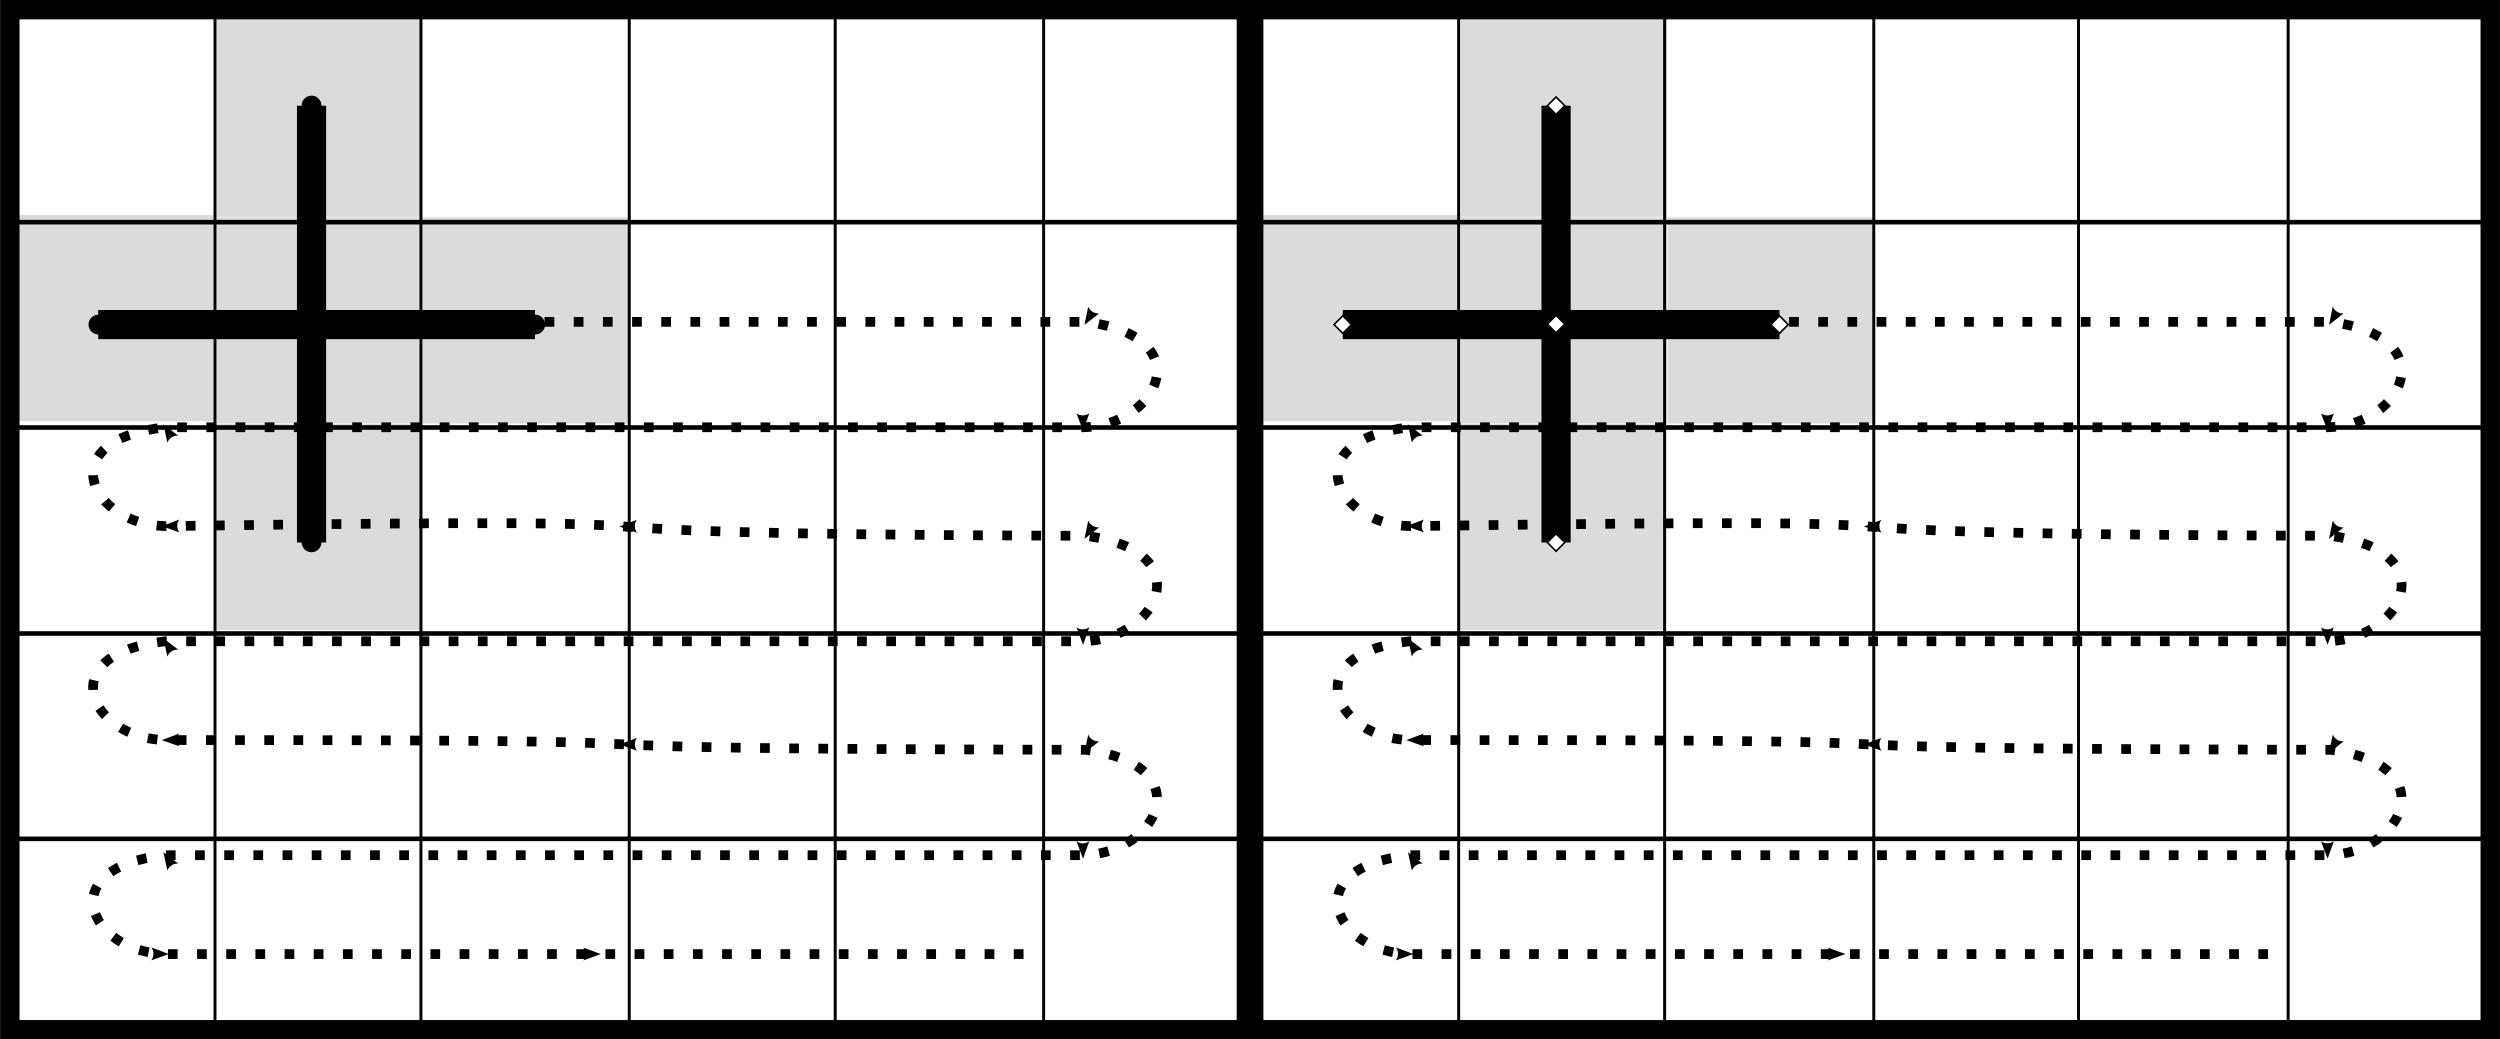 <?xml version="1.0" encoding="UTF-8" standalone="no"?>
<!-- Created with Inkscape (http://www.inkscape.org/) -->

<svg
   xmlns:dc="http://purl.org/dc/elements/1.1/"
   xmlns:cc="http://creativecommons.org/ns#"
   xmlns:rdf="http://www.w3.org/1999/02/22-rdf-syntax-ns#"
   xmlns:svg="http://www.w3.org/2000/svg"
   xmlns="http://www.w3.org/2000/svg"
   xmlns:xlink="http://www.w3.org/1999/xlink"
   xmlns:sodipodi="http://sodipodi.sourceforge.net/DTD/sodipodi-0.dtd"
   xmlns:inkscape="http://www.inkscape.org/namespaces/inkscape"
   inkscape:output_extension="org.inkscape.output.svg.inkscape"
   version="1.0"
   sodipodi:docname="stencil-parallelised.svg"
   inkscape:version="0.48.4 r9939"
   sodipodi:version="0.32"
   id="svg2"
   height="106.906"
   width="257.125">
  <defs
     id="defs4">
    <marker
       inkscape:stockid="EmptyDiamondS"
       orient="auto"
       refY="0"
       refX="0"
       id="EmptyDiamondS"
       style="overflow:visible">
      <path
         id="path4196"
         d="M 0,-7.071 -7.071,0 0,7.071 7.071,0 0,-7.071 z"
         style="fill:#ffffff;fill-rule:evenodd;stroke:#000000;stroke-width:1pt"
         transform="scale(0.2,0.2)"
         inkscape:connector-curvature="0" />
    </marker>
    <marker
       inkscape:stockid="EmptyDiamondL"
       orient="auto"
       refY="0"
       refX="0"
       id="EmptyDiamondL"
       style="overflow:visible">
      <path
         id="path4190"
         d="M 0,-7.071 -7.071,0 0,7.071 7.071,0 0,-7.071 z"
         style="fill:#ffffff;fill-rule:evenodd;stroke:#000000;stroke-width:1pt"
         transform="scale(0.8,0.8)"
         inkscape:connector-curvature="0" />
    </marker>
    <marker
       inkscape:stockid="Arrow1Send"
       orient="auto"
       refY="0"
       refX="0"
       id="Arrow1Send"
       style="overflow:visible">
      <path
         id="path4099"
         d="M 0,0 5,-5 -12.5,0 5,5 0,0 z"
         style="fill-rule:evenodd;stroke:#000000;stroke-width:1pt"
         transform="matrix(-0.2,0,0,-0.2,-1.2,0)"
         inkscape:connector-curvature="0" />
    </marker>
    <marker
       inkscape:stockid="Arrow1Mend"
       orient="auto"
       refY="0"
       refX="0"
       id="Arrow1Mend"
       style="overflow:visible">
      <path
         id="path4093"
         d="M 0,0 5,-5 -12.5,0 5,5 0,0 z"
         style="fill-rule:evenodd;stroke:#000000;stroke-width:1pt"
         transform="matrix(-0.4,0,0,-0.4,-4,0)"
         inkscape:connector-curvature="0" />
    </marker>
    <marker
       inkscape:stockid="Arrow2Mend"
       orient="auto"
       refY="0"
       refX="0"
       id="Arrow2Mend"
       style="overflow:visible">
      <path
         id="path4111"
         style="fill-rule:evenodd;stroke-width:0.625;stroke-linejoin:round"
         d="M 8.719,4.034 -2.207,0.016 8.719,-4.002 c -1.745,2.372 -1.735,5.617 -6e-7,8.035 z"
         transform="scale(-0.6,-0.6)"
         inkscape:connector-curvature="0" />
    </marker>
    <marker
       inkscape:stockid="DotS"
       orient="auto"
       refY="0"
       refX="0"
       id="DotS"
       style="overflow:visible">
      <path
         id="path5516"
         d="m -2.5,-1 c 0,2.76 -2.24,5 -5,5 -2.76,0 -5,-2.24 -5,-5 0,-2.76 2.24,-5 5,-5 2.76,0 5,2.24 5,5 z"
         style="fill-rule:evenodd;stroke:#000000;stroke-width:1pt;marker-start:none;marker-end:none"
         transform="matrix(0.2,0,0,0.2,1.48,0.2)"
         inkscape:connector-curvature="0" />
    </marker>
    <marker
       inkscape:stockid="DotM"
       orient="auto"
       refY="0"
       refX="0"
       id="DotM"
       style="overflow:visible">
      <path
         id="path5513"
         d="m -2.5,-1 c 0,2.76 -2.24,5 -5,5 -2.76,0 -5,-2.24 -5,-5 0,-2.76 2.24,-5 5,-5 2.76,0 5,2.24 5,5 z"
         style="fill-rule:evenodd;stroke:#000000;stroke-width:1pt;marker-start:none;marker-end:none"
         transform="matrix(0.4,0,0,0.4,2.96,0.4)"
         inkscape:connector-curvature="0" />
    </marker>
    <marker
       inkscape:stockid="DotL"
       orient="auto"
       refY="0"
       refX="0"
       id="DotL"
       style="overflow:visible">
      <path
         id="path5510"
         d="m -2.5,-1 c 0,2.76 -2.24,5 -5,5 -2.76,0 -5,-2.24 -5,-5 0,-2.76 2.24,-5 5,-5 2.76,0 5,2.24 5,5 z"
         style="fill-rule:evenodd;stroke:#000000;stroke-width:1pt;marker-start:none;marker-end:none"
         transform="matrix(0.8,0,0,0.8,5.92,0.8)"
         inkscape:connector-curvature="0" />
    </marker>
    <marker
       inkscape:stockid="Arrow2Lstart"
       orient="auto"
       refY="0"
       refX="0"
       id="Arrow2Lstart"
       style="overflow:visible">
      <path
         id="path5466"
         style="font-size:12px;fill-rule:evenodd;stroke-width:0.625;stroke-linejoin:round"
         d="M 8.719,4.034 -2.207,0.016 8.719,-4.002 c -1.745,2.372 -1.735,5.617 -6e-7,8.035 z"
         transform="matrix(1.1,0,0,1.1,1.1,0)"
         inkscape:connector-curvature="0" />
    </marker>
    <marker
       inkscape:stockid="Arrow1Lstart"
       orient="auto"
       refY="0"
       refX="0"
       id="Arrow1Lstart"
       style="overflow:visible">
      <path
         id="path5448"
         d="M 0,0 5,-5 -12.5,0 5,5 0,0 z"
         style="fill-rule:evenodd;stroke:#000000;stroke-width:1pt;marker-start:none"
         transform="matrix(0.8,0,0,0.8,10,0)"
         inkscape:connector-curvature="0" />
    </marker>
    <marker
       inkscape:stockid="Arrow1Lend"
       orient="auto"
       refY="0"
       refX="0"
       id="Arrow1Lend"
       style="overflow:visible">
      <path
         id="path5451"
         d="M 0,0 5,-5 -12.5,0 5,5 0,0 z"
         style="fill-rule:evenodd;stroke:#000000;stroke-width:1pt;marker-start:none"
         transform="matrix(-0.8,0,0,-0.8,-10,0)"
         inkscape:connector-curvature="0" />
    </marker>
    <pattern
       inkscape:collect="always"
       xlink:href="#pattern4611"
       id="pattern4621"
       patternTransform="translate(-1.6804199e-6,-5.0146485e-6)" />
    <pattern
       inkscape:collect="always"
       xlink:href="#Checkerboard"
       id="pattern4614"
       patternTransform="matrix(17.711,0,0,17.711,-66.471,-134.759)" />
    <pattern
       inkscape:stockid="Checkerboard"
       id="Checkerboard"
       patternTransform="matrix(17.711,0,0,17.711,-9.94,28.578)"
       height="2"
       width="2"
       patternUnits="userSpaceOnUse"
       inkscape:collect="always">
      <rect
         id="rect3960"
         height="1"
         width="1"
         y="0"
         x="0"
         style="fill:black;stroke:none" />
      <rect
         id="rect3962"
         height="1"
         width="1"
         y="1"
         x="1"
         style="fill:black;stroke:none" />
    </pattern>
    <inkscape:perspective
       sodipodi:type="inkscape:persp3d"
       inkscape:vp_x="0 : 526.18109 : 1"
       inkscape:vp_y="0 : 1000 : 0"
       inkscape:vp_z="744.09448 : 526.18109 : 1"
       inkscape:persp3d-origin="372.04724 : 350.78739 : 1"
       id="perspective10" />
    <pattern
       patternUnits="userSpaceOnUse"
       width="147.246"
       height="101.894"
       patternTransform="translate(56.531,163.337)"
       id="pattern4611">
      <rect
         ry="0"
         y="0.394"
         x="0.394"
         height="101.107"
         width="146.459"
         id="rect2383"
         style="fill:url(#pattern4614);fill-opacity:1;fill-rule:evenodd;stroke:#000000;stroke-width:0.787;stroke-linecap:butt;stroke-linejoin:miter;stroke-miterlimit:4;stroke-dasharray:none;stroke-opacity:1" />
    </pattern>
    <pattern
       patternUnits="userSpaceOnUse"
       width="147.246"
       height="101.894"
       patternTransform="translate(56.531,163.337)"
       id="pattern4618">
      <rect
         id="rect4616"
         y="0"
         x="0"
         height="101.894"
         width="147.246"
         style="fill:url(#pattern4621);stroke:none" />
    </pattern>
  </defs>
  <sodipodi:namedview
     id="base"
     pagecolor="#ffffff"
     bordercolor="#666666"
     borderopacity="1.0"
     gridtolerance="10000"
     guidetolerance="10"
     objecttolerance="10"
     inkscape:pageopacity="0.0"
     inkscape:pageshadow="2"
     inkscape:zoom="2.951619"
     inkscape:cx="145.05838"
     inkscape:cy="19.624165"
     inkscape:document-units="px"
     inkscape:current-layer="layer1"
     showgrid="false"
     inkscape:window-width="1440"
     inkscape:window-height="876"
     inkscape:window-x="0"
     inkscape:window-y="24"
     showguides="true"
     inkscape:guide-bbox="true"
     inkscape:snap-bbox="true"
     inkscape:bbox-nodes="true"
     inkscape:bbox-paths="true"
     inkscape:window-maximized="1"
     fit-margin-top="0"
     fit-margin-left="0"
     fit-margin-right="0"
     fit-margin-bottom="0"
     inkscape:snap-bbox-edge-midpoints="true" />
  <g
     inkscape:groupmode="layer"
     id="layer4"
     inkscape:label="bottom"
     transform="translate(-97.67,-41.333)">
    <path
       style="fill:#dbdbdb;fill-opacity:1;fill-rule:evenodd;stroke:none"
       d="m 119.93,42.448 0,21.188 21.188,0 0,-21.188 -21.188,0 z"
       id="path8482"
       inkscape:connector-curvature="0" />
    <path
       id="path8484"
       d="m 119.93,63.698 0,21.188 21.188,0 0,-21.188 -21.188,0 z"
       style="fill:#dbdbdb;fill-opacity:1;fill-rule:evenodd;stroke:none"
       inkscape:connector-curvature="0" />
    <path
       style="fill:#dbdbdb;fill-opacity:1;fill-rule:evenodd;stroke:none"
       d="m 98.43,63.448 0,21.188 21.188,0 0,-21.188 -21.188,0 z"
       id="path8489"
       inkscape:connector-curvature="0" />
    <path
       id="path8491"
       d="m 141.18,63.698 0,21.188 21.188,0 0,-21.188 -21.188,0 z"
       style="fill:#dbdbdb;fill-opacity:1;fill-rule:evenodd;stroke:none"
       inkscape:connector-curvature="0" />
    <path
       style="fill:#dbdbdb;fill-opacity:1;fill-rule:evenodd;stroke:none"
       d="m 119.68,84.948 0,21.188 21.188,0 0,-21.188 -21.188,0 z"
       id="path8493"
       inkscape:connector-curvature="0" />
    <path
       inkscape:connector-curvature="0"
       id="path6544"
       d="m 247.93,42.448 0,21.188 21.188,0 0,-21.188 -21.188,0 z"
       style="fill:#dbdbdb;fill-opacity:1;fill-rule:evenodd;stroke:none" />
    <path
       inkscape:connector-curvature="0"
       style="fill:#dbdbdb;fill-opacity:1;fill-rule:evenodd;stroke:none"
       d="m 247.93,63.698 0,21.188 21.188,0 0,-21.188 -21.188,0 z"
       id="path6546" />
    <path
       inkscape:connector-curvature="0"
       id="path6548"
       d="m 226.43,63.448 0,21.188 21.188,0 0,-21.188 -21.188,0 z"
       style="fill:#dbdbdb;fill-opacity:1;fill-rule:evenodd;stroke:none" />
    <path
       inkscape:connector-curvature="0"
       style="fill:#dbdbdb;fill-opacity:1;fill-rule:evenodd;stroke:none"
       d="m 269.18,63.698 0,21.188 21.188,0 0,-21.188 -21.188,0 z"
       id="path6550" />
    <path
       inkscape:connector-curvature="0"
       id="path6552"
       d="m 247.68,84.948 0,21.188 21.188,0 0,-21.188 -21.188,0 z"
       style="fill:#dbdbdb;fill-opacity:1;fill-rule:evenodd;stroke:none" />
  </g>
  <g
     inkscape:groupmode="layer"
     id="layer3"
     inkscape:label="lower"
     transform="translate(-216,-192.25)">
    <rect
       ry="0"
       y="193.017"
       x="280.718"
       height="105.146"
       width="21.183"
       id="rect8335"
       style="fill:none;stroke:#000000;stroke-width:0.305;stroke-linecap:butt;stroke-linejoin:miter;stroke-miterlimit:4;stroke-opacity:1;stroke-dasharray:none" />
    <rect
       ry="0"
       y="193.017"
       x="323.337"
       height="105.146"
       width="21.183"
       id="rect5399"
       style="fill:none;stroke:#000000;stroke-width:0.305;stroke-linecap:butt;stroke-linejoin:miter;stroke-miterlimit:4;stroke-opacity:1;stroke-dasharray:none" />
    <rect
       transform="matrix(0,1,-1,0,0,0)"
       style="fill:none;stroke:#000000;stroke-width:0.474;stroke-linecap:butt;stroke-linejoin:miter;stroke-miterlimit:4;stroke-opacity:1;stroke-dasharray:none"
       id="rect8323"
       width="21.118"
       height="255.384"
       x="215.099"
       y="-472.258"
       ry="0" />
    <rect
       transform="matrix(0,1,-1,0,0,0)"
       style="fill:none;stroke:#000000;stroke-width:0.474;stroke-linecap:butt;stroke-linejoin:miter;stroke-miterlimit:4;stroke-opacity:1;stroke-dasharray:none"
       id="rect8327"
       width="21.118"
       height="255.384"
       x="257.407"
       y="-472.258"
       ry="0" />
    <rect
       ry="0"
       y="193.017"
       x="238.112"
       height="105.146"
       width="21.183"
       id="rect8469"
       style="fill:none;stroke:#000000;stroke-width:0.305;stroke-linecap:butt;stroke-linejoin:miter;stroke-miterlimit:4;stroke-opacity:1;stroke-dasharray:none" />
    <rect
       ry="0"
       y="193.017"
       x="366.024"
       height="105.146"
       width="21.183"
       id="rect6511"
       style="fill:none;stroke:#000000;stroke-width:0.305;stroke-linecap:butt;stroke-linejoin:miter;stroke-miterlimit:4;stroke-opacity:1;stroke-dasharray:none" />
    <rect
       ry="0"
       y="193.017"
       x="408.718"
       height="105.147"
       width="21.057"
       id="rect6519"
       style="fill:none;stroke:#000000;stroke-width:0.304;stroke-linecap:butt;stroke-linejoin:miter;stroke-miterlimit:4;stroke-opacity:1;stroke-dasharray:none" />
    <rect
       ry="0"
       y="193.017"
       x="451.338"
       height="105.146"
       width="21.183"
       id="rect6521"
       style="fill:none;stroke:#000000;stroke-width:0.305;stroke-linecap:butt;stroke-linejoin:miter;stroke-miterlimit:4;stroke-opacity:1;stroke-dasharray:none" />
  </g>
  <g
     inkscape:label="Layer 1"
     inkscape:groupmode="layer"
     id="layer1"
     transform="translate(-216,-192.25)">
    <rect
       style="opacity:0.147;fill:none;stroke:none"
       width="147.246"
       height="101.894"
       x="95.049"
       y="193.915"
       id="rect4623" />
    <path
       style="fill:none;stroke:#000000;stroke-width:3;stroke-linecap:butt;stroke-linejoin:miter;stroke-miterlimit:4;stroke-opacity:1;stroke-dasharray:none;marker-start:url(#DotS);marker-mid:url(#DotS);marker-end:url(#DotS)"
       d="m 248.041,203.125 0,22.459 0,22.459"
       id="path8473"
       sodipodi:nodetypes="ccc"
       inkscape:connector-curvature="0" />
    <path
       id="path8475"
       d="m 271.022,225.633 -22.459,0 -22.459,0"
       style="fill:none;stroke:#000000;stroke-width:3;stroke-linecap:butt;stroke-linejoin:miter;stroke-miterlimit:4;stroke-opacity:1;stroke-dasharray:none;marker-start:url(#DotS);marker-mid:none;marker-end:url(#DotS)"
       sodipodi:nodetypes="ccc"
       inkscape:connector-curvature="0" />
    <path
       id="path3884"
       style="fill:none;stroke:#000000;stroke-width:1;stroke-linecap:butt;stroke-linejoin:miter;stroke-miterlimit:4;stroke-opacity:1;stroke-dasharray:1, 2;stroke-dashoffset:0;marker-start:none;marker-mid:url(#Arrow2Mend);marker-end:none"
       d="m 248.011,225.355 c 67.285,0 10.452,0 79.716,0 11.884,1.596 7.343,10.692 -0.339,10.842 -77.484,0 -13.713,0 -94.382,0 -11.893,1.279 -7.719,10.019 0,10.164 37.047,-0.502 42.008,-0.312 47.066,0.033 5.059,0.345 10.215,0.846 47.655,0.967 11.884,1.596 7.343,10.692 -0.339,10.842 -77.484,0 -13.713,0 -94.382,0 -11.893,1.279 -7.719,10.019 -1e-5,10.164 37.048,-0.019 42.008,0.197 47.066,0.435 5.058,0.238 10.215,0.498 47.655,0.565 11.884,1.596 7.343,10.692 -0.339,10.842 -77.316,0 -14.709,0 -94.382,0 -11.893,1.279 -7.719,10.019 -1e-5,10.164 35.442,0 39.821,0 44.428,0 4.606,0 9.44,0 45.791,0"
       inkscape:connector-curvature="0"
       sodipodi:nodetypes="cccccsccccsccccsc" />
    <path
       inkscape:connector-curvature="0"
       sodipodi:nodetypes="ccc"
       style="fill:none;stroke:#000000;stroke-width:3;stroke-linecap:butt;stroke-linejoin:miter;stroke-miterlimit:4;stroke-opacity:1;stroke-dasharray:none;marker-start:url(#EmptyDiamondS);marker-mid:none;marker-end:url(#EmptyDiamondS)"
       d="m 399.022,225.633 -22.459,0 -22.459,0"
       id="path6556" />
    <path
       sodipodi:nodetypes="cccccsccccsccccsc"
       inkscape:connector-curvature="0"
       d="m 376.011,225.355 c 67.285,0 10.452,0 79.716,0 11.884,1.596 7.343,10.692 -0.339,10.842 -77.484,0 -13.713,0 -94.382,0 -11.893,1.279 -7.719,10.019 0,10.164 37.047,-0.502 42.008,-0.312 47.066,0.033 5.059,0.345 10.215,0.846 47.655,0.967 11.884,1.596 7.343,10.692 -0.339,10.842 -77.484,0 -13.713,0 -94.382,0 -11.893,1.279 -7.719,10.019 -10e-6,10.164 37.048,-0.019 42.008,0.197 47.066,0.435 5.058,0.238 10.215,0.498 47.655,0.565 11.884,1.596 7.343,10.692 -0.339,10.842 -77.316,0 -14.709,0 -94.382,0 -11.893,1.279 -7.719,10.019 -10e-6,10.164 35.442,0 39.821,0 44.428,0 4.606,0 9.44,0 45.791,0"
       style="fill:none;stroke:#000000;stroke-width:1;stroke-linecap:butt;stroke-linejoin:miter;stroke-miterlimit:4;stroke-opacity:1;stroke-dasharray:1, 2;stroke-dashoffset:0;marker-start:none;marker-mid:url(#Arrow2Mend);marker-end:none"
       id="path6558" />
    <path
       inkscape:connector-curvature="0"
       sodipodi:nodetypes="ccc"
       id="path6554"
       d="m 376.041,203.125 0,22.459 0,22.459"
       style="fill:none;stroke:#000000;stroke-width:3;stroke-linecap:butt;stroke-linejoin:miter;stroke-miterlimit:4;stroke-opacity:1;stroke-dasharray:none;marker-start:url(#EmptyDiamondS);marker-mid:url(#EmptyDiamondS);marker-end:url(#EmptyDiamondS)" />
    <rect
       ry="0"
       y="193.239"
       x="344.94"
       height="104.923"
       width="127.182"
       id="rect6542"
       style="fill:none;stroke:#000000;stroke-width:2;stroke-linecap:butt;stroke-linejoin:miter;stroke-miterlimit:4;stroke-opacity:1;stroke-dasharray:none" />
    <rect
       style="fill:none;stroke:#000000;stroke-width:2;stroke-linecap:butt;stroke-linejoin:miter;stroke-miterlimit:4;stroke-opacity:1;stroke-dasharray:none"
       id="rect5247"
       width="127.182"
       height="104.923"
       x="217.011"
       y="193.239"
       ry="0" />
  </g>
</svg>
